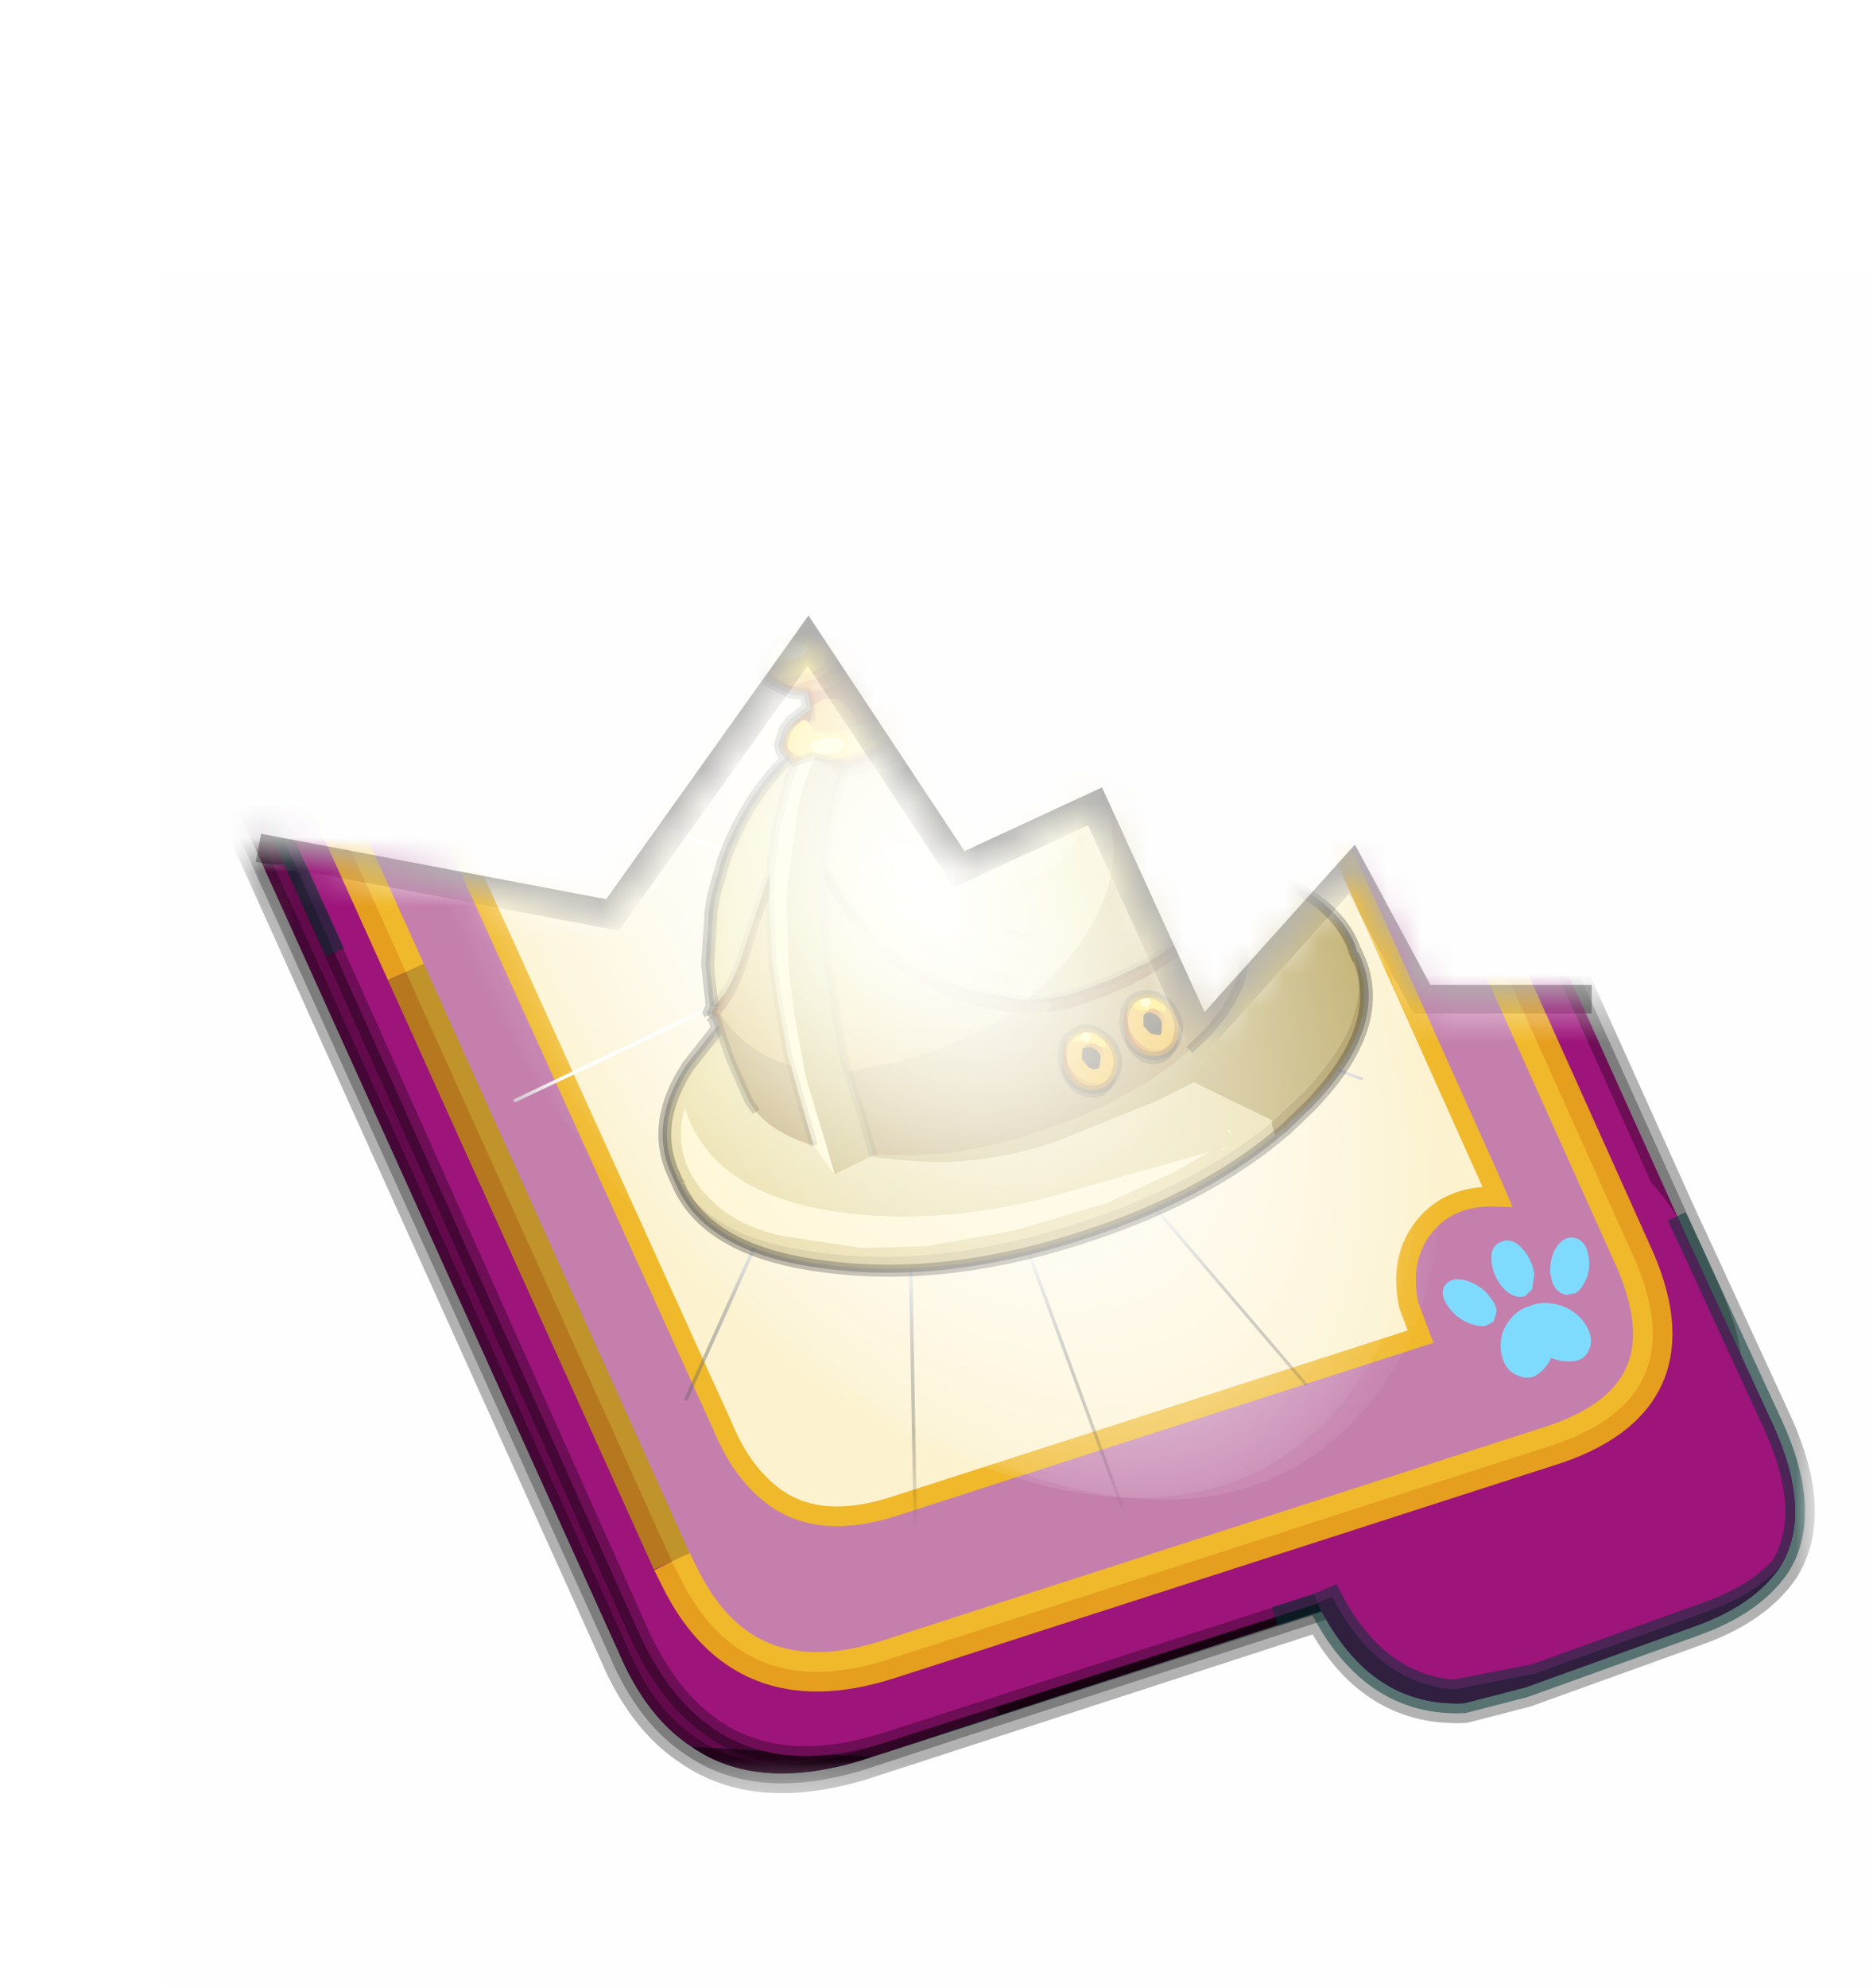 <?xml version='1.0' encoding='UTF-8'?>
<svg xmlns:xlink="http://www.w3.org/1999/xlink" xmlns="http://www.w3.org/2000/svg" version="1.1" width="66px" height="70px" viewBox="-5.603 -9.578 65.603 69.578"><defs><g id="c1"><path fill="#000000" fill-opacity="0.004" d="M0.0 0.0 L60.0 0.0 60.0 60.0 0.0 60.0 0.0 0.0"/><path fill="none" stroke="#000000" stroke-width="1.0" stroke-opacity="0.302" d="M3.45 20.1 L15.85 22.45 22.7 12.85 28.0 20.85 32.75 18.65 36.45 26.75 41.75 20.85 44.2 25.4 50.15 25.4"/></g><g id="c2"><path fill="#ffffff" stroke="none" d="M4.7 21.8 L14.7 23.8 20.5 15.85 25.05 22.45 29.0 20.55 32.0 27.3 36.5 22.45 38.55 26.3 46.15 26.3 50.05 30.85 50.05 49.65 7.5 49.65 3.9 22.15 4.7 21.8"/></g><g id="c3"><path fill="#006699" stroke="none" d="M31.5 39.85 L19.8 43.65 Q17.15 44.45 15.5 43.3 14.35 42.55 13.65 40.9 L1.7 14.45 1.6 14.3 1.2 13.45 -0.75 9.05 Q-2.05 6.2 -0.3 4.75 0.3 4.25 1.2 3.9 L5.5 2.25 Q8.95 0.95 10.65 4.15 L22.3 0.4 Q26.55 -1.0 28.45 3.1 L40.55 29.95 40.9 30.7 42.95 35.15 Q43.95 37.35 43.15 38.7 42.5 39.7 40.95 40.25 L36.65 41.8 35.1 42.2 Q32.75 42.3 31.5 39.85"/><path fill="none" stroke="#000000" stroke-width="1.0" stroke-opacity="0.298" d="M31.5 39.85 L19.8 43.65 Q17.15 44.45 15.5 43.3 14.35 42.55 13.65 40.9 L1.7 14.45 1.6 14.3 1.2 13.45 -0.75 9.05 Q-2.05 6.2 -0.3 4.75 0.3 4.25 1.2 3.9 L5.5 2.25 Q8.95 0.95 10.65 4.15 L22.3 0.4 Q26.55 -1.0 28.45 3.1 L40.55 29.95 40.9 30.7 42.95 35.15 Q43.95 37.35 43.15 38.7 42.5 39.7 40.95 40.25 L36.65 41.8 35.1 42.2 Q32.75 42.3 31.5 39.85"/><path fill="#300525" stroke="none" d="M0.75 8.25 L29.8 9.75 25.55 0.9 Q26.9 1.6 27.8 3.55 L40.7 32.15 Q42.6 36.3 38.3 37.65 L23.3 42.5 13.15 21.4 4.6 20.9 0.7 12.25 Q-0.45 9.75 0.75 8.25 M20.1 43.55 L19.8 43.65 Q17.15 44.45 15.5 43.3 L20.1 43.55"/><path fill="#630a4c" stroke="none" d="M25.55 0.9 L29.8 9.75 0.75 8.25 Q1.45 7.3 3.1 6.75 L21.65 0.8 25.55 0.9 M4.6 20.9 L13.15 21.4 23.3 42.5 20.1 43.55 15.5 43.3 Q14.35 42.55 13.65 40.9 L4.6 20.9"/><path fill="none" stroke="#000000" stroke-width="0.5" stroke-opacity="0.302" d="M0.75 8.25 Q-0.45 9.75 0.7 12.25 L4.6 20.9 M23.3 42.5 L38.3 37.65 Q42.6 36.3 40.7 32.15 L27.8 3.55 Q26.9 1.6 25.55 0.9 L21.65 0.8 3.1 6.75 Q1.45 7.3 0.75 8.25 M20.1 43.55 L19.8 43.65 Q17.15 44.45 15.5 43.3 14.35 42.55 13.65 40.9 L4.6 20.9 M20.1 43.55 L23.3 42.5"/><path fill="#9d147b" stroke="none" d="M14.2 40.5 L1.35 11.8 Q-0.5 7.75 3.8 6.35 L22.3 0.4 Q26.55 -1.0 28.45 3.1 L41.35 31.7 Q43.25 35.85 38.9 37.25 L20.4 43.2 Q16.1 44.55 14.2 40.5"/><path fill="none" stroke="#000000" stroke-width="0.5" stroke-opacity="0.302" d="M14.2 40.5 L1.35 11.8 Q-0.5 7.75 3.8 6.35 L22.3 0.4 Q26.55 -1.0 28.45 3.1 L41.35 31.7 Q43.25 35.85 38.9 37.25 L20.4 43.2 Q16.1 44.55 14.2 40.5"/><path fill="#9d147b" stroke="none" d="M31.4 39.65 L31.3 39.45 31.25 39.4 29.25 34.95 Q27.55 31.2 31.25 29.85 L35.6 28.25 Q38.8 27.1 40.5 29.85 L40.9 30.7 42.95 35.15 Q43.95 37.35 43.15 38.7 42.5 39.45 41.2 39.9 L36.9 41.45 34.85 41.85 Q32.9 41.7 31.75 39.5 L31.4 39.65"/><path fill="#630a4c" stroke="none" d="M43.15 38.7 Q42.5 39.7 40.95 40.25 L36.65 41.8 35.1 42.2 Q32.75 42.3 31.45 39.8 L31.4 39.65 31.75 39.5 Q32.9 41.7 34.85 41.85 L36.9 41.45 41.2 39.9 Q42.5 39.45 43.15 38.7"/><path fill="none" stroke="#003333" stroke-width="0.5" stroke-opacity="0.51" d="M43.15 38.7 Q42.5 39.7 40.95 40.25 L36.65 41.8 35.1 42.2 Q32.75 42.3 31.45 39.8 L31.4 39.65 30.3 40.0 31.4 39.65 M40.5 29.85 L40.9 30.7 42.95 35.15 Q43.95 37.35 43.15 38.7 42.5 39.45 41.2 39.9 L36.9 41.45 34.85 41.85 Q32.9 41.7 31.75 39.5 L31.4 39.65"/><path fill="#9d147b" stroke="none" d="M10.65 4.2 L10.85 4.6 12.85 9.05 Q14.5 12.8 10.8 14.15 L6.5 15.8 Q4.5 16.6 3.1 15.8 L1.75 12.85 -0.2 8.45 Q-1.25 6.15 -0.3 4.75 0.3 4.25 1.2 3.9 L5.5 2.25 Q9.0 0.95 10.65 4.2"/><path fill="#300525" stroke="none" d="M1.6 14.3 L1.2 13.45 -0.75 9.05 Q-2.05 6.2 -0.3 4.75 -1.25 6.15 -0.2 8.45 L1.75 12.85 3.1 15.8 Q2.25 15.35 1.6 14.3"/><path fill="none" stroke="#003333" stroke-width="0.5" stroke-opacity="0.51" d="M3.1 15.8 L6.45 23.15 M-0.3 4.75 Q0.3 4.25 1.2 3.9 L5.5 2.25 Q9.0 0.95 10.65 4.2 M1.6 14.3 L1.2 13.45 -0.75 9.05 Q-2.05 6.2 -0.3 4.75 -1.25 6.15 -0.2 8.45 L1.75 12.85 3.1 15.8"/><path fill="#fcf2cf" stroke="none" d="M9.15 13.6 Q9.8 12.8 9.55 11.6 L9.1 10.55 22.05 6.35 Q24.9 5.45 26.25 7.85 L26.5 8.3 35.8 29.0 35.95 29.35 Q34.75 29.3 34.1 30.1 33.45 30.9 33.7 32.1 L34.0 32.9 20.65 37.2 Q18.8 37.8 17.65 37.0 16.8 36.4 16.3 35.2 L6.95 14.6 6.8 14.4 7.1 14.4 Q8.4 14.45 9.15 13.6"/><path fill="#c47fad" stroke="none" d="M8.25 23.65 L3.35 12.8 Q1.65 9.1 5.5 7.85 L22.25 2.5 Q26.05 1.25 27.75 4.95 L28.25 6.1 35.55 22.3 39.35 30.75 Q41.1 34.5 37.2 35.7 L20.45 41.1 Q16.8 42.25 15.2 39.0 L15.0 38.6 8.25 23.65 M9.15 13.6 Q8.4 14.45 7.1 14.4 L6.8 14.4 6.95 14.6 16.3 35.2 Q16.8 36.4 17.65 37.0 18.8 37.8 20.65 37.2 L34.0 32.9 33.7 32.1 Q33.45 30.9 34.1 30.1 34.75 29.3 35.95 29.35 L35.8 29.0 26.5 8.3 26.25 7.85 Q24.9 5.45 22.05 6.35 L9.1 10.55 9.55 11.6 Q9.8 12.8 9.15 13.6"/><path fill="none" stroke="#ffcc00" stroke-width="1.0" stroke-opacity="0.749" d="M8.25 23.65 L3.35 12.8 Q1.65 9.1 5.5 7.85 L22.25 2.5 Q26.05 1.25 27.75 4.95 L28.25 6.1 M35.55 22.3 L39.35 30.75 Q41.1 34.5 37.2 35.7 L20.45 41.1 Q16.8 42.25 15.2 39.0 L15.0 38.6"/><path fill="none" stroke="#bf9900" stroke-width="1.0" stroke-opacity="0.749" d="M28.25 6.1 L35.55 22.3 M15.0 38.6 L8.25 23.65"/><path fill="none" stroke="#f0b92b" stroke-width="0.5" d="M9.15 13.6 Q9.8 12.8 9.55 11.6 L9.1 10.55 22.05 6.35 Q24.9 5.45 26.25 7.85 L26.5 8.3 35.8 29.0 35.95 29.35 Q34.75 29.3 34.1 30.1 33.45 30.9 33.7 32.1 L34.0 32.9 20.65 37.2 Q18.8 37.8 17.65 37.0 16.8 36.4 16.3 35.2 L6.95 14.6 6.8 14.4 7.1 14.4 Q8.4 14.45 9.15 13.6"/></g><g id="c4"><path fill="#7fdbfe" stroke="none" d="M10.75 4.9 Q10.75 4.6 10.9 4.35 11.25 3.45 11.95 2.75 13.3 1.5 14.35 2.1 15.4 2.7 14.95 4.45 14.7 5.4 14.1 6.15 L13.75 6.5 Q13.1 7.15 12.35 7.35 L11.4 7.2 Q10.95 6.9 10.75 6.4 10.5 5.75 10.75 4.9 M7.5 5.9 Q7.0 5.85 6.6 5.5 6.05 5.0 5.8 4.15 L5.7 3.6 Q5.55 2.65 5.8 1.7 6.25 0.0 7.5 0.0 L7.6 0.0 Q8.85 0.0 9.3 1.7 9.55 2.65 9.4 3.6 L9.3 4.15 8.5 5.5 7.6 5.9 7.5 5.9 M4.35 4.9 Q4.6 5.75 4.35 6.4 L3.7 7.2 2.75 7.35 Q2.0 7.15 1.35 6.5 L1.0 6.15 Q0.4 5.4 0.15 4.45 -0.3 2.7 0.75 2.1 1.8 1.5 3.15 2.75 3.85 3.45 4.2 4.35 L4.35 4.9 M5.5 13.7 Q4.45 13.9 3.65 12.95 2.75 12.0 3.2 10.25 3.7 8.5 5.25 7.6 6.4 6.9 7.55 7.0 8.75 6.9 9.9 7.6 11.45 8.5 11.95 10.25 12.35 12.0 11.5 12.95 10.7 13.9 9.65 13.7 8.55 13.5 7.55 12.6 6.55 13.5 5.5 13.7"/></g><g id="c5"><g><use transform="matrix(1.0,0.0,0.0,1.0,0.0,0.0)" xlink:href="#c4"/></g></g><radialGradient gradientUnits="userSpaceOnUse" r="819.2" cx="0" cy="0" spreadMethod="pad" gradientTransform="matrix(0.091,0.0,0.0,0.091,0.6,3.4)" id="gradient1"><stop offset="0.0" stop-color="#ffffff"/><stop offset="1.0" stop-color="#ffffff" stop-opacity="0.0"/></radialGradient><g id="c6"><path stroke="none" fill="url(#gradient1)" d="M36.65 -54.65 Q60.05 -42.0 69.75 -17.95 80.55 8.9 68.0 34.1 55.45 59.35 26.8 68.2 -1.8 77.05 -29.7 64.3 -57.6 51.6 -68.45 24.75 -79.3 -2.05 -66.75 -27.25 L-66.7 -27.3 Q-54.1 -52.5 -25.5 -61.4 3.1 -70.2 31.0 -57.5 L36.65 -54.65"/></g><g id="c7"><g><use transform="matrix(1.0,0.0,0.0,1.0,0.0,0.0)" xlink:href="#c6"/></g></g><radialGradient gradientUnits="userSpaceOnUse" r="819.2" cx="0" cy="0" spreadMethod="pad" gradientTransform="matrix(0.209,0.0,0.0,0.177,67.15,107.2)" id="gradient2"><stop offset="0.357" stop-color="#ffffff"/><stop offset="0.671" stop-opacity="0.0"/></radialGradient><g id="c8"><path fill="none" stroke-linejoin="round" stroke-linecap="round" stroke="url(#gradient2)" stroke-width="0.5" d="M136.55 165.8 L68.6 106.0 68.4 106.0 118.25 201.5 M68.2 105.7 L68.25 105.8 68.25 105.75 68.2 105.7 0.0 45.7 M68.25 105.8 L68.3 105.85 68.3 105.8 68.25 105.75 49.95 0.05 M0.05 97.7 L68.15 105.95 68.25 105.85 68.25 105.8 M68.3 105.85 L68.25 105.85 68.3 106.0 68.3 105.85 68.3 105.8 68.35 105.8 68.3 105.8 86.6 18.35 M50.0 193.2 L68.3 106.0 68.15 105.95 18.25 151.55 M68.4 106.0 L68.3 106.0 86.55 211.5 M68.4 106.0 L68.3 105.85 M68.6 106.0 L68.35 105.8 118.25 60.15 M136.6 114.25 L68.6 106.0 M68.2 105.7 L18.25 10.05"/></g><g id="c9"><g><use transform="matrix(1.0,0.0,0.0,1.0,0.0,0.0)" xlink:href="#c8"/></g></g><g id="c10"><g><use transform="matrix(1.0,0.0,0.0,1.0,0.0,0.0)" xlink:href="#c3"/></g><g><use transform="matrix(0.239,-0.087,0.1,0.234,34.25,31.15)" xlink:href="#c5"/></g><g><use transform="matrix(0.239,-0.087,0.1,0.234,4.25,10.3)" xlink:href="#c5"/></g><g><use transform="matrix(0.141,-0.038,0.111,0.226,20.25,20.65)" filter="url(#filter7)" xlink:href="#c7"/></g><g><use transform="matrix(-0.155,0.051,0.084,0.147,22.6,3.15)" filter="url(#filter8)" xlink:href="#c9"/></g></g><filter id="filter7"><feColorMatrix in="SourceGraphic" type="matrix" values="0.0 0.0 0.0 0.0 0.797 0.0 0.0 0.0 0.0 0.598 0.0 0.0 0.0 0.0 0.199 0.0 0.0 0.0 1.0 0.0" result="cxform"/><feComposite operator="in" in2="SourceGraphic" result="color-xform"/></filter><filter id="filter8"><feColorMatrix in="SourceGraphic" type="matrix" values="0.0 0.0 0.0 0.0 0.996 0.0 0.0 0.0 0.0 0.996 0.0 0.0 0.0 0.0 0.996 0.0 0.0 0.0 1.0 0.0" result="cxform"/><feComposite operator="in" in2="SourceGraphic" result="color-xform"/></filter><radialGradient gradientUnits="userSpaceOnUse" r="819.2" cx="0" cy="0" spreadMethod="pad" gradientTransform="matrix(0.007,0.0,0,0.007,18.0,34.35)" id="gradient3"><stop offset="0.318" stop-color="#b84200"/><stop offset="1.0" stop-color="#eeab11"/></radialGradient><radialGradient gradientUnits="userSpaceOnUse" r="819.2" cx="0" cy="0" spreadMethod="pad" gradientTransform="matrix(0.004,0.0,0,0.004,16.2,34.5)" id="gradient4"><stop offset="0.318" stop-color="#b84200"/><stop offset="1.0" stop-color="#eeab11"/></radialGradient><radialGradient gradientUnits="userSpaceOnUse" r="819.2" cx="0" cy="0" spreadMethod="pad" gradientTransform="matrix(0.007,-0.001,0.001,0.007,22.05,35.0)" id="gradient5"><stop offset="0.318" stop-color="#b84200"/><stop offset="1.0" stop-color="#eeab11"/></radialGradient><radialGradient gradientUnits="userSpaceOnUse" r="819.2" cx="0" cy="0" spreadMethod="pad" gradientTransform="matrix(0.004,-0,0,0.004,20.3,35.3)" id="gradient6"><stop offset="0.318" stop-color="#b84200"/><stop offset="1.0" stop-color="#eeab11"/></radialGradient><radialGradient gradientUnits="userSpaceOnUse" r="819.2" cx="0" cy="0" spreadMethod="pad" gradientTransform="matrix(0.006,0.0,0.0,0.006,27.75,8.1)" id="gradient7"><stop offset="0.318" stop-color="#b84200"/><stop offset="1.0" stop-color="#eeab11"/></radialGradient><radialGradient gradientUnits="userSpaceOnUse" r="819.2" cx="0" cy="0" spreadMethod="pad" gradientTransform="matrix(0.006,0.0,0.0,0.006,28.55,12.0)" id="gradient8"><stop offset="0.318" stop-color="#b84200"/><stop offset="1.0" stop-color="#eeab11"/></radialGradient><radialGradient gradientUnits="userSpaceOnUse" r="819.2" cx="0" cy="0" spreadMethod="pad" gradientTransform="matrix(0.007,0.0,0.0,0.007,26.0,12.0)" id="gradient9"><stop offset="0.318" stop-color="#b84200"/><stop offset="1.0" stop-color="#eeab11"/></radialGradient><g id="c11"><path fill="none" stroke="#000000" stroke-width="1.0" stroke-opacity="0.302" d="M40.75 28.25 L40.6 28.55 40.7 29.25 43.25 30.85 Q46.65 33.35 46.65 36.6 L46.65 36.85 46.65 37.15 46.6 37.4 46.65 37.4 Q46.65 41.85 40.35 44.95 34.1 48.1 25.25 48.1 18.15 48.1 12.75 46.1 L12.65 46.05 11.95 45.8 10.1 44.95 Q3.85 41.85 3.85 37.4 L3.9 37.4 3.9 37.15 3.9 37.1 3.85 36.6 Q3.85 32.3 9.85 29.2 L10.0 28.2 9.95 27.95 Q9.85 27.0 10.25 26.5 L10.6 26.1 10.75 25.6 Q11.85 22.5 14.2 19.75 L14.8 19.15 14.8 19.1 14.9 19.0 Q17.8 15.95 21.35 14.6 L22.2 14.05 Q22.4 13.5 23.3 13.05 23.9 12.75 24.6 12.6 L24.7 11.5 23.95 11.15 Q23.0 10.55 23.0 9.65 23.0 8.8 23.95 8.2 24.75 7.6 26.0 5.05 L26.25 4.4 Q27.55 7.55 28.5 8.2 29.45 8.8 29.45 9.65 L29.45 9.85 29.35 10.15 28.5 11.15 27.65 11.55 27.75 12.2 27.8 12.3 27.8 12.35 27.85 12.6 29.2 13.05 29.7 13.4 30.3 14.15 30.35 14.45 30.35 14.5 30.25 15.1 30.9 15.4 Q33.85 16.95 36.3 19.75 L37.65 21.5 38.3 22.55 38.3 22.6 39.65 25.3 39.75 25.6 40.4 27.7 40.45 27.85 40.75 28.15 40.75 28.25"/><path fill="#e8dba4" stroke="none" d="M34.1 26.85 Q37.15 27.55 39.8 28.8 L40.35 29.05 43.25 30.85 Q46.65 33.35 46.65 36.6 L46.65 36.85 46.65 37.15 46.6 37.4 Q46.1 41.3 40.35 44.15 34.1 47.3 25.25 47.3 18.05 47.3 12.55 45.25 L12.45 45.2 12.55 45.05 15.85 41.45 18.3 41.8 24.95 42.2 Q29.3 42.2 32.8 40.75 36.3 39.3 37.2 38.2 38.35 36.85 38.35 34.35 38.25 32.75 37.45 30.9 L37.4 30.8 Q36.25 28.2 34.1 26.85 M42.25 42.35 Q44.85 40.75 45.6 38.15 46.35 35.45 44.55 33.1 45.1 38.15 39.6 41.5 34.05 44.8 26.15 45.3 L16.75 45.75 19.0 46.2 23.6 46.7 29.3 46.5 34.6 45.7 38.2 44.55 42.25 42.35 M15.1 44.85 L15.05 45.1 15.05 45.2 15.15 44.85 15.1 44.85 M15.95 45.8 L15.7 45.9 15.85 45.9 15.95 45.8"/><path fill="#fff5cf" stroke="none" d="M42.25 42.35 L38.2 44.55 34.6 45.7 29.3 46.5 23.6 46.7 19.0 46.2 16.75 45.75 26.15 45.3 Q34.05 44.8 39.6 41.5 45.1 38.15 44.55 33.1 46.35 35.45 45.6 38.15 44.85 40.75 42.25 42.35 M15.1 44.85 L15.15 44.85 15.05 45.2 15.05 45.1 15.1 44.85 M15.95 45.8 L15.85 45.9 15.7 45.9 15.95 45.8"/><path fill="#d4c796" stroke="none" d="M46.6 37.4 L46.65 37.4 Q46.65 41.85 40.35 44.95 34.1 48.1 25.25 48.1 18.15 48.1 12.75 46.1 L12.65 46.05 12.65 45.95 12.55 45.25 Q18.05 47.3 25.25 47.3 34.1 47.3 40.35 44.15 46.1 41.3 46.6 37.4"/><path fill="#bfad6c" stroke="none" d="M3.9 37.4 L3.9 37.15 3.9 37.1 3.85 36.6 Q3.85 32.2 10.1 29.05 L10.75 28.75 Q16.85 25.9 25.25 25.9 L32.3 26.45 34.1 26.85 Q36.25 28.2 37.4 30.8 L37.45 30.9 Q38.25 32.75 38.35 34.35 38.35 36.85 37.2 38.2 36.3 39.3 32.8 40.75 29.3 42.2 24.95 42.2 L18.3 41.8 15.85 41.45 12.55 45.05 12.45 45.2 10.1 44.15 Q4.4 41.3 3.9 37.4"/><path fill="#ab9759" stroke="none" d="M12.65 46.05 L11.95 45.8 10.1 44.95 Q3.85 41.85 3.85 37.4 L3.9 37.4 Q4.4 41.3 10.1 44.15 L12.45 45.2 12.55 45.25 12.65 45.95 12.65 46.05"/><path fill="none" stroke="#000000" stroke-width="0.5" stroke-opacity="0.302" d="M46.6 37.4 L46.65 37.4 Q46.65 41.85 40.35 44.95 34.1 48.1 25.25 48.1 18.15 48.1 12.75 46.1 L12.65 46.05 11.95 45.8 10.1 44.95 Q3.85 41.85 3.85 37.4 L3.9 37.4 3.9 37.15 3.9 37.1 3.85 36.6 Q3.85 32.2 10.1 29.05 L10.75 28.75 Q16.85 25.9 25.25 25.9 L32.3 26.45 34.1 26.85 Q37.15 27.55 39.8 28.8 L40.35 29.05 43.25 30.85 Q46.65 33.35 46.65 36.6 L46.65 36.85 46.65 37.15 46.6 37.4"/><path fill="#ad9056" stroke="none" d="M40.6 28.55 L40.7 29.35 40.85 31.3 40.85 33.3 40.85 33.5 40.85 33.9 40.7 34.7 Q40.2 36.35 38.35 37.75 L38.0 35.1 37.65 32.7 38.25 32.2 Q39.85 30.7 40.3 28.4 L40.6 28.55 M35.3 39.45 L32.9 40.3 32.85 40.3 30.7 40.85 29.7 41.0 28.2 41.2 26.7 41.3 25.25 41.3 25.1 41.3 23.6 41.25 23.3 41.25 21.55 41.1 20.55 40.95 20.35 40.9 19.7 40.8 19.5 40.75 18.05 40.45 16.55 40.0 16.35 39.9 15.5 39.6 15.3 39.5 14.2 39.0 13.8 38.8 13.7 38.75 12.6 38.1 11.9 37.55 11.0 36.75 10.6 36.25 Q10.1 35.55 9.9 34.85 L9.8 34.4 9.7 33.9 9.65 33.55 9.65 33.5 9.65 33.3 9.65 32.1 10.7 32.65 10.95 32.75 11.8 33.15 12.3 33.35 12.9 33.6 13.1 33.7 13.95 34.0 14.5 34.15 14.7 34.2 14.95 34.25 15.5 34.4 16.95 34.65 17.15 34.65 18.55 34.8 19.25 34.8 19.35 34.85 19.35 34.8 19.5 34.8 20.15 34.8 20.8 34.8 20.95 34.8 22.35 34.55 22.4 34.55 24.15 33.95 24.25 33.9 24.45 33.95 24.55 34.0 26.5 34.4 27.0 34.45 28.95 34.6 29.8 34.6 30.5 34.6 31.8 34.55 33.45 34.3 33.8 34.25 34.65 34.1 34.8 35.3 34.85 35.8 34.95 36.7 35.3 39.45"/><path fill="#a17749" stroke="none" d="M40.45 27.85 L40.75 28.15 40.75 28.25 40.6 28.55 40.3 28.4 39.65 28.0 Q38.5 27.2 37.2 25.55 L36.3 24.45 35.9 23.9 Q35.7 23.4 36.05 23.5 L36.7 24.25 37.2 24.85 Q38.55 26.6 39.75 27.4 L40.4 27.8 40.45 27.85 M30.7 26.15 L30.5 26.75 30.4 27.05 30.3 27.35 29.7 28.75 29.45 29.15 28.55 30.45 27.65 31.45 26.7 32.35 26.45 32.5 25.5 33.2 25.05 33.45 Q24.9 33.55 24.8 33.6 L24.25 33.9 24.15 33.95 22.4 34.55 22.35 34.55 Q21.55 34.4 22.05 33.75 L22.2 33.7 22.9 33.5 23.05 33.45 23.15 33.45 25.6 32.05 26.05 31.7 26.1 31.7 27.8 30.1 28.85 28.75 29.55 27.6 29.7 27.2 29.95 26.55 30.0 26.45 30.1 26.1 Q30.5 25.5 30.7 26.15"/><path fill="#bfad6c" stroke="none" d="M37.9 39.8 L35.3 39.45 34.95 36.7 34.85 35.8 34.8 35.3 34.65 34.1 34.6 33.9 34.55 33.4 34.45 32.9 34.3 32.3 33.8 30.05 33.75 29.95 33.4 28.55 33.15 27.65 32.75 26.45 32.7 26.25 32.15 24.75 31.65 23.5 31.25 22.65 31.25 22.7 30.9 21.85 29.85 19.95 Q27.45 16.05 25.05 14.7 L24.5 14.45 23.2 14.0 21.35 14.6 Q22.15 13.8 25.1 13.0 L27.55 14.45 Q29.7 15.9 31.35 18.65 L33.55 22.45 33.8 23.0 34.2 23.95 35.35 26.9 35.75 28.2 36.2 29.75 36.9 32.75 37.0 33.1 37.15 33.9 37.55 37.15 37.9 39.8 M10.6 26.1 L10.75 25.6 Q11.85 22.5 14.2 19.75 L14.8 19.15 14.85 19.15 Q13.95 21.1 13.95 23.15 13.95 28.15 19.1 31.5 L19.75 31.9 Q20.95 32.6 22.25 33.15 L22.9 33.4 22.9 33.5 22.2 33.7 22.05 33.75 21.7 33.85 20.65 34.0 19.8 34.0 19.35 34.0 18.35 33.95 18.3 33.95 17.95 33.95 15.4 33.65 14.6 33.45 13.6 33.2 13.55 33.15 13.2 32.8 12.55 32.1 11.45 30.4 11.4 30.3 Q10.55 28.6 10.55 26.85 L10.6 26.1"/><path fill="#e8dba4" stroke="none" d="M14.8 19.15 L14.8 19.1 14.9 19.0 Q17.8 15.95 21.35 14.6 L23.2 14.0 24.5 14.45 25.05 14.7 Q27.45 16.05 29.85 19.95 L30.9 21.85 30.7 23.85 30.45 25.0 30.1 26.1 30.0 26.45 29.95 26.55 29.7 27.2 29.55 27.6 28.85 28.75 27.8 30.1 26.1 31.7 26.05 31.7 25.6 32.05 23.15 33.45 23.05 33.45 22.9 33.4 22.25 33.15 Q20.95 32.6 19.75 31.9 L19.1 31.5 Q13.95 28.15 13.95 23.15 13.95 21.1 14.85 19.15 L14.8 19.15 M29.3 14.65 L30.9 15.4 Q33.85 16.95 36.3 19.75 L37.65 21.5 38.3 22.55 38.3 22.6 39.65 25.3 39.75 25.6 40.4 27.7 40.45 27.85 40.4 27.8 39.75 27.4 Q38.55 26.6 37.2 24.85 L36.7 24.25 36.05 23.5 35.05 22.3 34.55 21.7 34.1 21.25 33.9 20.85 33.85 20.75 32.65 18.7 30.75 16.15 29.3 14.65 M20.35 21.0 L21.75 19.2 21.8 18.6 Q21.05 19.15 19.45 21.05 17.85 22.95 17.85 23.3 L17.9 23.45 18.3 23.7 20.35 21.0 M34.7 22.65 L34.7 22.6 34.75 22.65 34.7 22.65 M16.75 20.75 L17.55 19.25 19.05 17.65 20.5 16.1 Q18.3 17.05 16.85 18.85 15.45 20.55 15.45 22.05 L15.5 22.2 16.75 20.75 M17.6 21.25 L17.75 21.5 21.9 16.5 Q20.7 16.7 19.15 18.5 17.6 20.25 17.6 21.25 M22.75 29.1 L22.55 28.9 21.75 29.45 20.95 30.2 Q21.45 30.5 22.75 29.1 M23.5 29.5 Q21.95 30.65 21.95 30.9 L22.25 31.2 Q23.4 30.6 24.35 29.65 L25.7 28.15 Q25.1 28.3 23.5 29.5 M28.0 27.5 L27.95 27.35 27.9 27.4 24.55 30.7 23.05 32.0 23.1 32.25 23.4 32.3 Q24.65 32.3 26.4 30.2 28.0 28.25 28.0 27.5"/><path fill="#d4c796" stroke="none" d="M20.35 21.0 L18.3 23.7 17.9 23.45 17.85 23.3 Q17.85 22.95 19.45 21.05 21.05 19.15 21.8 18.6 L21.75 19.2 20.35 21.0 M22.9 33.4 L23.05 33.45 22.9 33.5 22.9 33.4 M17.6 21.25 Q17.6 20.25 19.15 18.5 20.7 16.7 21.9 16.5 L17.75 21.5 17.6 21.25 M16.75 20.75 L15.5 22.2 15.45 22.05 Q15.45 20.55 16.85 18.85 18.3 17.05 20.5 16.1 L19.05 17.65 17.55 19.25 16.75 20.75 M28.0 27.5 Q28.0 28.25 26.4 30.2 24.65 32.3 23.4 32.3 L23.1 32.25 23.05 32.0 24.55 30.7 27.9 27.4 27.95 27.35 28.0 27.5 M23.5 29.5 Q25.1 28.3 25.7 28.15 L24.35 29.65 Q23.4 30.6 22.25 31.2 L21.95 30.9 Q21.95 30.65 23.5 29.5 M22.75 29.1 Q21.45 30.5 20.95 30.2 L21.75 29.45 22.55 28.9 22.75 29.1"/><path fill="#fff5cf" stroke="none" d="M38.35 37.75 L37.9 39.8 37.55 37.15 37.15 33.9 37.0 33.1 36.9 32.75 36.2 29.75 35.75 28.2 35.35 26.9 34.2 23.95 33.8 23.0 33.55 22.45 31.35 18.65 Q29.7 15.9 27.55 14.45 L25.1 13.0 Q28.5 14.0 29.3 14.65 L30.75 16.15 32.65 18.7 33.85 20.75 33.9 20.85 34.1 21.25 34.7 22.55 34.7 22.6 34.7 22.65 34.8 22.8 36.1 26.25 36.7 28.4 37.55 31.9 37.6 32.2 37.65 32.7 38.0 35.1 38.35 37.75"/><path fill="#d6b46f" stroke="none" d="M35.9 23.9 L36.3 24.45 37.2 25.55 Q38.5 27.2 39.65 28.0 L40.3 28.4 Q39.85 30.7 38.25 32.2 L37.65 32.7 37.6 32.2 37.55 31.9 36.7 28.4 36.1 26.25 34.8 22.8 34.7 22.65 34.75 22.65 35.9 23.9 M31.25 22.7 L31.25 22.65 31.65 23.5 32.15 24.75 32.7 26.25 32.75 26.45 33.15 27.65 33.4 28.55 33.75 29.95 33.8 30.05 34.3 32.3 34.45 32.9 34.55 33.4 34.6 33.9 34.65 34.1 33.8 34.25 33.45 34.3 31.8 34.55 30.5 34.6 29.8 34.6 28.95 34.6 27.0 34.45 26.5 34.4 24.55 34.0 24.45 33.95 24.25 33.9 24.8 33.6 Q24.9 33.55 25.05 33.45 L25.5 33.2 26.45 32.5 26.7 32.35 27.65 31.45 28.55 30.45 29.45 29.15 29.7 28.75 30.3 27.35 30.4 27.05 30.5 26.75 30.7 26.15 30.95 25.25 31.15 24.15 31.25 22.7"/><path fill="#80572a" stroke="none" d="M9.65 32.1 L9.4 31.85 Q9.2 31.55 9.65 31.35 L9.75 31.4 10.65 31.95 11.75 32.45 12.2 32.65 13.55 33.15 13.6 33.2 14.6 33.45 15.4 33.65 17.95 33.95 18.3 33.95 18.35 33.95 19.35 34.0 19.8 34.0 20.65 34.0 21.7 33.85 22.05 33.75 Q21.55 34.4 22.35 34.55 L20.95 34.8 20.8 34.8 20.15 34.8 19.5 34.8 19.35 34.8 19.35 34.85 19.25 34.8 18.55 34.8 17.15 34.65 16.95 34.65 15.5 34.4 14.95 34.25 14.7 34.2 14.5 34.15 13.95 34.0 13.1 33.7 12.9 33.6 12.3 33.35 11.8 33.15 10.95 32.75 10.7 32.65 9.65 32.1 M36.05 23.5 Q35.7 23.4 35.9 23.9 L34.75 22.65 34.7 22.5 34.7 22.55 34.1 21.25 34.55 21.7 35.05 22.3 36.05 23.5 M30.9 21.85 L31.25 22.7 31.15 24.15 30.95 25.25 30.7 26.15 Q30.5 25.5 30.1 26.1 L30.45 25.0 30.7 23.85 30.9 21.85"/><path fill="#472d0f" stroke="none" d="M10.0 28.2 L9.95 27.95 Q9.85 27.0 10.25 26.5 L10.6 26.1 10.55 26.85 Q10.55 28.6 11.4 30.3 L11.45 30.4 12.55 32.1 13.2 32.8 13.55 33.15 12.2 32.65 11.95 32.35 Q11.25 31.55 10.8 30.6 10.2 29.4 10.0 28.2"/><path fill="#a18243" stroke="none" d="M9.65 31.35 L9.65 31.3 Q9.7 29.7 10.0 28.2 10.2 29.4 10.8 30.6 11.25 31.55 11.95 32.35 L12.2 32.65 11.75 32.45 10.65 31.95 9.75 31.4 9.65 31.35"/><path fill="none" stroke="#000000" stroke-width="0.5" stroke-opacity="0.302" d="M40.45 27.85 L40.75 28.15 40.75 28.25 40.6 28.55 40.7 29.35 40.85 31.3 40.85 33.3 40.85 33.5 40.85 33.9 40.7 34.7 M15.3 39.5 L14.2 39.0 13.8 38.8 13.7 38.75 12.6 38.1 11.9 37.55 11.0 36.75 10.6 36.25 Q10.1 35.55 9.9 34.85 L9.8 34.4 9.7 33.9 9.65 33.55 9.65 33.5 9.65 33.3 9.65 32.1 9.4 31.85 Q9.2 31.55 9.65 31.35 L9.65 31.3 Q9.7 29.7 10.0 28.2 L9.95 27.95 Q9.85 27.0 10.25 26.5 L10.6 26.1 10.75 25.6 Q11.85 22.5 14.2 19.75 L14.8 19.15 14.8 19.1 14.9 19.0 Q17.8 15.95 21.35 14.6 22.15 13.8 25.1 13.0 28.5 14.0 29.3 14.65 L30.9 15.4 Q33.85 16.95 36.3 19.75 L37.65 21.5 38.3 22.55 38.3 22.6 39.65 25.3 39.75 25.6 40.4 27.7 40.45 27.85"/><path fill="none" stroke="#000000" stroke-width="0.5" stroke-opacity="0.153" d="M40.45 27.85 L40.4 27.8 39.75 27.4 Q38.55 26.6 37.2 24.85 L36.7 24.25 36.05 23.5 M30.9 21.85 L29.85 19.95 Q27.45 16.05 25.05 14.7 L24.5 14.45 23.2 14.0 21.35 14.6 M34.1 21.25 L33.9 20.85 33.85 20.75 32.65 18.7 30.75 16.15 29.3 14.65 M31.25 22.7 L31.25 22.65 31.65 23.5 32.15 24.75 32.7 26.25 32.75 26.45 33.15 27.65 33.4 28.55 33.75 29.95 33.8 30.05 34.3 32.3 34.45 32.9 34.55 33.4 34.6 33.9 34.65 34.1 34.8 35.3 34.85 35.8 34.95 36.7 35.3 39.45 M30.9 21.85 L31.25 22.7 M30.1 26.1 L30.45 25.0 30.7 23.85 30.9 21.85 M34.7 22.55 L34.1 21.25 34.55 21.7 35.05 22.3 36.05 23.5 M37.65 32.7 L37.6 32.2 37.55 31.9 36.7 28.4 36.1 26.25 34.8 22.8 34.7 22.65 M23.05 33.45 L23.15 33.45 25.6 32.05 26.05 31.7 26.1 31.7 27.8 30.1 28.85 28.75 29.55 27.6 29.7 27.2 29.95 26.55 30.0 26.45 30.1 26.1 M10.6 26.1 L10.55 26.85 Q10.55 28.6 11.4 30.3 L11.45 30.4 12.55 32.1 13.2 32.8 13.55 33.15 12.2 32.65 11.75 32.45 10.65 31.95 9.75 31.4 9.65 31.35 M13.6 33.2 L14.6 33.45 15.4 33.65 17.95 33.95 18.3 33.95 18.35 33.95 19.35 34.0 19.8 34.0 20.65 34.0 21.7 33.85 22.05 33.75 22.2 33.7 22.9 33.5 M38.35 37.75 L38.0 35.1 37.65 32.7"/><path fill="none" stroke="#6b2405" stroke-width="0.5" stroke-opacity="0.122" d="M13.55 33.15 L13.6 33.2"/><path fill="#eeab11" stroke="none" d="M17.35 36.0 L17.35 35.9 Q17.2 35.45 16.4 35.65 15.5 35.85 15.55 36.6 L15.65 36.85 Q17.35 36.25 17.35 36.0 M15.75 38.7 L15.55 38.4 Q15.2 37.9 15.2 37.35 15.1 36.55 15.6 36.0 16.0 35.4 16.7 35.4 17.15 35.4 17.55 35.7 L17.6 35.75 17.95 36.3 18.1 37.05 Q18.15 37.8 17.75 38.4 17.3 38.95 16.65 38.95 L15.75 38.7"/><path fill="#ffd812" stroke="none" d="M17.35 36.0 Q17.35 36.25 15.65 36.85 L15.55 36.6 Q15.5 35.85 16.4 35.65 17.2 35.45 17.35 35.9 L17.35 36.0 M16.9 35.85 Q16.8 35.65 16.55 35.65 16.2 35.65 16.25 35.95 L16.25 36.05 16.6 36.3 16.95 35.95 16.9 35.85"/><path fill="#ffff99" stroke="none" d="M16.9 35.85 L16.95 35.95 16.6 36.3 16.25 36.05 16.25 35.95 Q16.2 35.65 16.55 35.65 16.8 35.65 16.9 35.85"/><path stroke="none" fill="url(#gradient3)" d="M17.6 35.75 L17.9 36.0 18.3 36.7 18.45 37.35 Q18.5 38.1 18.05 38.7 17.6 39.25 16.95 39.25 16.25 39.25 15.75 38.7 L16.65 38.95 Q17.3 38.95 17.75 38.4 18.15 37.8 18.1 37.05 L17.95 36.3 17.6 35.75"/><path fill="#000000" fill-opacity="0.302" d="M18.3 36.7 L18.65 37.8 Q18.7 38.55 18.3 39.15 17.85 39.7 17.2 39.7 16.5 39.7 16.0 39.15 L15.65 38.7 15.75 38.7 Q16.25 39.25 16.95 39.25 17.6 39.25 18.05 38.7 18.5 38.1 18.45 37.35 L18.3 36.7"/><path fill="none" stroke="#000000" stroke-width="0.5" stroke-opacity="0.302" d="M15.75 38.7 L15.55 38.4 Q15.2 37.9 15.2 37.35 15.1 36.55 15.6 36.0 16.0 35.4 16.7 35.4 17.15 35.4 17.55 35.7 L17.6 35.75 17.9 36.0 18.3 36.7 18.45 37.35 Q18.5 38.1 18.05 38.7 17.6 39.25 16.95 39.25 16.25 39.25 15.75 38.7"/><path stroke="none" fill="url(#gradient4)" d="M16.4 37.95 L16.4 38.0 16.1 37.8 15.9 37.25 Q15.85 36.9 16.05 36.65 16.2 36.4 16.5 36.4 L16.8 36.5 16.8 36.55 Q16.5 36.55 16.3 36.8 16.1 37.05 16.15 37.4 L16.4 37.95"/><path fill="#29241b" stroke="none" d="M16.4 37.95 L16.15 37.4 Q16.1 37.05 16.3 36.8 16.5 36.55 16.8 36.55 L16.95 36.6 17.0 36.65 17.25 37.25 17.05 37.8 16.65 38.05 16.5 38.05 16.4 37.95"/><path fill="#eeab11" stroke="none" d="M21.5 36.65 Q21.3 36.2 20.55 36.45 19.65 36.75 19.75 37.5 L19.85 37.75 21.5 36.75 21.5 36.65 M20.05 39.55 L19.8 39.25 Q19.45 38.8 19.4 38.25 19.3 37.5 19.75 36.9 20.1 36.25 20.8 36.2 L21.7 36.4 21.75 36.45 22.1 37.0 22.3 37.7 Q22.4 38.45 22.0 39.05 21.6 39.65 20.95 39.7 L20.05 39.55"/><path fill="#ffd812" stroke="none" d="M21.5 36.65 L21.5 36.75 19.85 37.75 19.75 37.5 Q19.65 36.75 20.55 36.45 21.3 36.2 21.5 36.65 M21.05 36.65 L20.7 36.45 Q20.35 36.5 20.4 36.8 L20.4 36.9 20.75 37.1 21.1 36.75 21.05 36.65"/><path fill="#000000" fill-opacity="0.302" d="M22.45 37.35 L22.9 38.4 Q23.0 39.15 22.6 39.8 22.15 40.35 21.5 40.45 20.8 40.5 20.3 40.0 L19.95 39.55 20.05 39.55 Q20.55 40.05 21.25 40.0 21.9 39.95 22.35 39.35 22.75 38.7 22.65 37.95 L22.45 37.35"/><path fill="#ffff99" stroke="none" d="M21.05 36.65 L21.1 36.75 20.75 37.1 20.4 36.9 20.4 36.8 Q20.35 36.5 20.7 36.45 L21.05 36.65"/><path stroke="none" fill="url(#gradient5)" d="M21.75 36.45 L22.05 36.7 22.45 37.35 22.65 37.95 Q22.75 38.7 22.35 39.35 21.9 39.95 21.25 40.0 20.55 40.05 20.05 39.55 L20.95 39.7 Q21.6 39.65 22.0 39.05 22.4 38.45 22.3 37.7 L22.1 37.0 21.75 36.45"/><path fill="none" stroke="#000000" stroke-width="0.5" stroke-opacity="0.302" d="M20.05 39.55 L19.8 39.25 Q19.45 38.8 19.4 38.25 19.3 37.5 19.75 36.9 20.1 36.25 20.8 36.2 L21.7 36.4 21.75 36.45 22.05 36.7 22.45 37.35 22.65 37.95 Q22.75 38.7 22.35 39.35 21.9 39.95 21.25 40.0 20.55 40.05 20.05 39.55"/><path fill="#29241b" stroke="none" d="M20.95 37.35 L21.1 37.35 21.2 37.4 21.45 37.95 21.3 38.5 Q21.15 38.8 20.9 38.8 L20.75 38.8 20.65 38.7 20.35 38.2 Q20.3 37.85 20.5 37.6 20.65 37.35 20.95 37.35"/><path stroke="none" fill="url(#gradient6)" d="M20.65 38.7 L20.65 38.75 20.35 38.6 20.1 38.05 Q20.05 37.7 20.25 37.5 20.4 37.2 20.7 37.2 L21.0 37.25 20.95 37.35 Q20.65 37.35 20.5 37.6 20.3 37.85 20.35 38.2 L20.65 38.7"/><path stroke="none" fill="url(#gradient7)" d="M24.7 11.5 L23.95 11.15 Q23.0 10.55 23.0 9.65 23.0 8.8 23.95 8.2 24.75 7.6 26.0 5.05 L26.25 4.4 Q26.45 6.8 25.9 8.45 25.55 8.6 25.15 9.2 24.7 9.8 25.15 10.25 25.55 10.7 26.8 10.95 L28.55 10.85 29.35 10.15 28.5 11.15 27.65 11.55 26.35 11.7 26.2 11.7 24.7 11.5"/><path fill="#eeab11" stroke="none" d="M26.25 4.4 Q27.55 7.55 28.5 8.2 29.45 8.8 29.45 9.65 L29.45 9.85 29.35 10.15 28.55 10.85 26.8 10.95 Q25.55 10.7 25.15 10.25 24.7 9.8 25.15 9.2 25.55 8.6 25.9 8.45 26.45 6.8 26.25 4.4 M26.8 10.5 L28.8 10.25 Q29.35 9.65 28.95 8.85 28.55 8.05 27.15 8.4 25.7 8.75 25.55 9.5 25.45 10.2 26.8 10.5 M28.15 13.3 L28.2 13.6 28.2 13.75 28.2 13.85 28.15 13.95 27.65 14.3 26.2 14.5 25.65 14.5 Q25.55 13.65 25.85 13.05 26.2 12.3 27.05 12.3 L27.65 12.45 28.15 13.3"/><path fill="#ffd812" stroke="none" d="M29.45 15.35 L28.85 15.35 28.1 15.9 26.8 16.05 Q24.25 16.05 24.25 15.15 24.25 14.3 25.65 14.5 L26.2 14.5 27.65 14.3 28.15 13.95 28.2 13.85 28.2 13.75 Q28.3 13.1 28.6 13.05 L29.6 13.45 Q30.3 14.0 29.95 14.7 L29.45 15.35 M26.8 10.5 Q25.45 10.2 25.55 9.5 25.7 8.75 27.15 8.4 28.55 8.05 28.95 8.85 29.35 9.65 28.8 10.25 L26.8 10.5"/><path stroke="none" fill="url(#gradient8)" d="M27.65 11.55 L27.75 12.2 27.8 12.3 27.8 12.35 27.85 12.6 28.15 13.3 27.65 12.45 27.05 12.3 Q26.2 12.3 25.85 13.05 25.55 13.65 25.65 14.5 L24.8 14.3 Q24.25 14.0 24.25 13.6 L24.25 13.4 24.6 12.6 24.7 11.5 26.2 11.7 26.35 11.7 27.65 11.55"/><path stroke="none" fill="url(#gradient9)" d="M27.85 12.6 L29.2 13.05 29.7 13.4 30.3 14.15 30.35 14.45 30.35 14.5 30.1 15.35 29.45 15.35 29.95 14.7 Q30.3 14.0 29.6 13.45 L28.6 13.05 Q28.3 13.1 28.2 13.75 L28.2 13.6 28.15 13.3 27.85 12.6 M22.15 14.1 Q22.35 13.5 23.3 13.05 23.9 12.75 24.6 12.6 L24.25 13.4 24.25 13.6 Q24.25 14.0 24.8 14.3 L25.65 14.5 Q24.25 14.3 24.25 15.15 24.25 16.05 26.8 16.05 L28.1 15.9 27.3 16.5 27.1 16.55 26.2 16.55 23.3 16.0 Q22.05 15.4 22.05 14.5 L22.15 14.1"/><path fill="#852811" fill-opacity="0.302" d="M28.85 15.35 L28.85 15.4 27.85 17.1 25.25 17.4 22.3 17.0 Q20.75 16.55 20.75 15.55 20.75 14.85 22.15 14.1 L22.05 14.5 Q22.05 15.4 23.3 16.0 L26.2 16.55 27.1 16.55 27.3 16.5 28.1 15.9 28.85 15.35"/><path fill="none" stroke="#000000" stroke-width="0.5" stroke-opacity="0.302" d="M24.7 11.5 L23.95 11.15 Q23.0 10.55 23.0 9.65 23.0 8.8 23.95 8.2 24.75 7.6 26.0 5.05 L26.25 4.4 Q27.55 7.55 28.5 8.2 29.45 8.8 29.45 9.65 L29.45 9.85 29.35 10.15 28.5 11.15 27.65 11.55 27.75 12.2 27.8 12.3 27.8 12.35 27.85 12.6 29.2 13.05 29.7 13.4 30.3 14.15 30.35 14.45 30.35 14.5 30.1 15.35 29.45 15.35 28.85 15.35 M22.15 14.1 Q22.35 13.5 23.3 13.05 23.9 12.75 24.6 12.6 L24.7 11.5 M28.1 15.9 L28.85 15.35 M28.15 13.3 L27.85 12.6 M28.1 15.9 L27.3 16.5 27.1 16.55 26.2 16.55 23.3 16.0 Q22.05 15.4 22.05 14.5 L22.15 14.1 M24.25 13.6 L24.25 13.4 24.6 12.6"/><path fill="#ffff99" stroke="none" d="M26.75 8.6 Q27.05 8.4 27.5 8.35 L28.25 8.4 28.55 8.75 28.35 9.15 27.6 9.4 26.85 9.35 26.55 9.05 Q26.5 8.8 26.75 8.6"/><path fill="#ffff99" stroke="none" d="M28.65 15.25 L28.0 15.5 27.2 15.6 26.85 15.25 27.05 14.85 Q27.3 14.6 27.75 14.5 L28.5 14.5 28.8 14.75 28.65 15.25"/><path fill="#fff5cf" fill-opacity="0.522" d="M25.15 19.25 Q25.85 20.85 25.0 22.75 24.15 24.6 22.25 25.65 20.3 26.75 18.45 26.4 16.65 26.05 15.95 24.45 15.25 22.9 16.05 21.0 16.9 19.15 18.85 18.05 20.75 17.0 22.6 17.35 24.45 17.7 25.15 19.25"/></g><g id="c12"><path fill="#ffffff" stroke="none" d="M46.65 36.6 L46.65 36.85 46.65 37.15 46.6 37.4 46.65 37.4 Q46.65 41.85 40.35 44.95 34.1 48.1 25.25 48.1 18.15 48.1 12.75 46.1 L12.65 46.05 11.95 45.8 10.1 44.95 Q3.85 41.85 3.85 37.4 L3.9 37.4 3.9 37.15 3.9 37.1 3.85 36.6 Q3.85 32.3 9.85 29.2 L10.0 28.2 9.95 27.95 Q9.85 27.0 10.25 26.5 L10.6 26.1 10.75 25.6 Q11.85 22.5 14.2 19.75 L14.8 19.15 14.8 19.1 14.9 19.0 Q17.8 15.95 21.35 14.6 L22.2 14.05 Q22.4 13.5 23.3 13.05 23.9 12.75 24.6 12.6 L24.7 11.5 23.95 11.15 Q23.0 10.55 23.0 9.65 23.0 8.8 23.95 8.2 24.75 7.6 26.0 5.05 L26.25 4.4 Q27.55 7.55 28.5 8.2 29.45 8.8 29.45 9.65 L29.45 9.85 29.35 10.15 28.5 11.15 27.65 11.55 27.75 12.2 27.8 12.3 27.8 12.35 27.85 12.6 29.2 13.05 29.7 13.4 30.3 14.15 30.35 14.45 30.35 14.5 30.25 15.1 30.9 15.4 Q33.85 16.95 36.3 19.75 L37.65 21.5 38.3 22.55 38.3 22.6 39.65 25.3 39.75 25.6 40.4 27.7 40.45 27.85 40.75 28.15 40.75 28.25 40.6 28.55 40.7 29.25 43.25 30.85 Q46.65 33.35 46.65 36.6"/></g><radialGradient gradientUnits="userSpaceOnUse" r="819.2" cx="0" cy="0" spreadMethod="pad" gradientTransform="matrix(0.024,0.0,0.0,0.024,18.85,18.85)" id="gradient10"><stop offset="0.0" stop-color="#ffffcc"/><stop offset="1.0" stop-color="#ffffcc" stop-opacity="0.0"/></radialGradient><g id="c13"><path stroke="none" fill="url(#gradient10)" d="M32.15 32.15 Q26.65 37.7 18.85 37.7 11.05 37.7 5.5 32.15 0.0 26.65 0.0 18.85 0.0 11.05 5.5 5.5 11.05 0.0 18.85 0.0 26.65 0.0 32.15 5.5 37.7 11.05 37.7 18.85 37.7 26.65 32.15 32.15"/></g><g id="c14"><g><use transform="matrix(1.0,0.0,0.0,1.0,0.0,0.0)" xlink:href="#c13"/></g></g><g id="c15"><g><use transform="matrix(1.0,0.0,0.0,1.0,0.0,0.0)" xlink:href="#c11"/></g><mask id="mask12"><use transform="matrix(1.0,0.0,0.0,1.0,0.0,0.0)" xlink:href="#c12"/></mask><g mask="url(#mask12)"><use transform="matrix(1.087,0.0,0.014,1.0,7.0,7.2)" filter="url(#filter12)" xlink:href="#c14"/></g></g><filter id="filter12"><feColorMatrix in="SourceGraphic" type="matrix" values="1.0 0.0 0.0 0.0 0.0 0.0 1.0 0.0 0.0 0.0 0.0 0.0 1.0 0.0 0.0 0.0 0.0 0.0 0.648 0.0" result="cxform"/><feComposite operator="in" in2="SourceGraphic" result="color-xform"/></filter><g id="c16"><g><use transform="matrix(2.744,0.0,0.0,2.744,-10.55,-12.05)" xlink:href="#c15"/></g></g><g id="c17"><g><use transform="matrix(1.0,0.0,0.0,1.0,6.3,53.35)" xlink:href="#c10"/></g><g><use transform="matrix(-0.146,0.049,0.062,0.14,33.05,63.95)" xlink:href="#c16"/></g><g><use transform="matrix(0.141,-0.038,0.111,0.226,27.2,74.05)" filter="url(#filter16)" xlink:href="#c7"/></g></g><filter id="filter16"><feColorMatrix in="SourceGraphic" type="matrix" values="1.0 0.0 0.0 0.0 0.0 0.0 1.0 0.0 0.0 0.0 0.0 0.0 1.0 0.0 0.0 0.0 0.0 0.0 0.23 0.0" result="cxform"/><feComposite operator="in" in2="SourceGraphic" result="color-xform"/></filter><g id="c18"><mask id="mask2"><use transform="matrix(1.0,0.0,0.0,1.0,0.0,0.0)" xlink:href="#c2"/></mask><g mask="url(#mask2)"><use transform="matrix(1.155,0.0,0.0,1.155,-8.05,-63.5)" xlink:href="#c17"/></g></g></defs><g><g><use transform="matrix(1.0,0.0,0.0,1.0,0.0,0.0)" xlink:href="#c1"/></g><g><use transform="matrix(1.195,0.0,0.0,1.195,-1.85,-5.95)" xlink:href="#c18"/></g></g></svg>